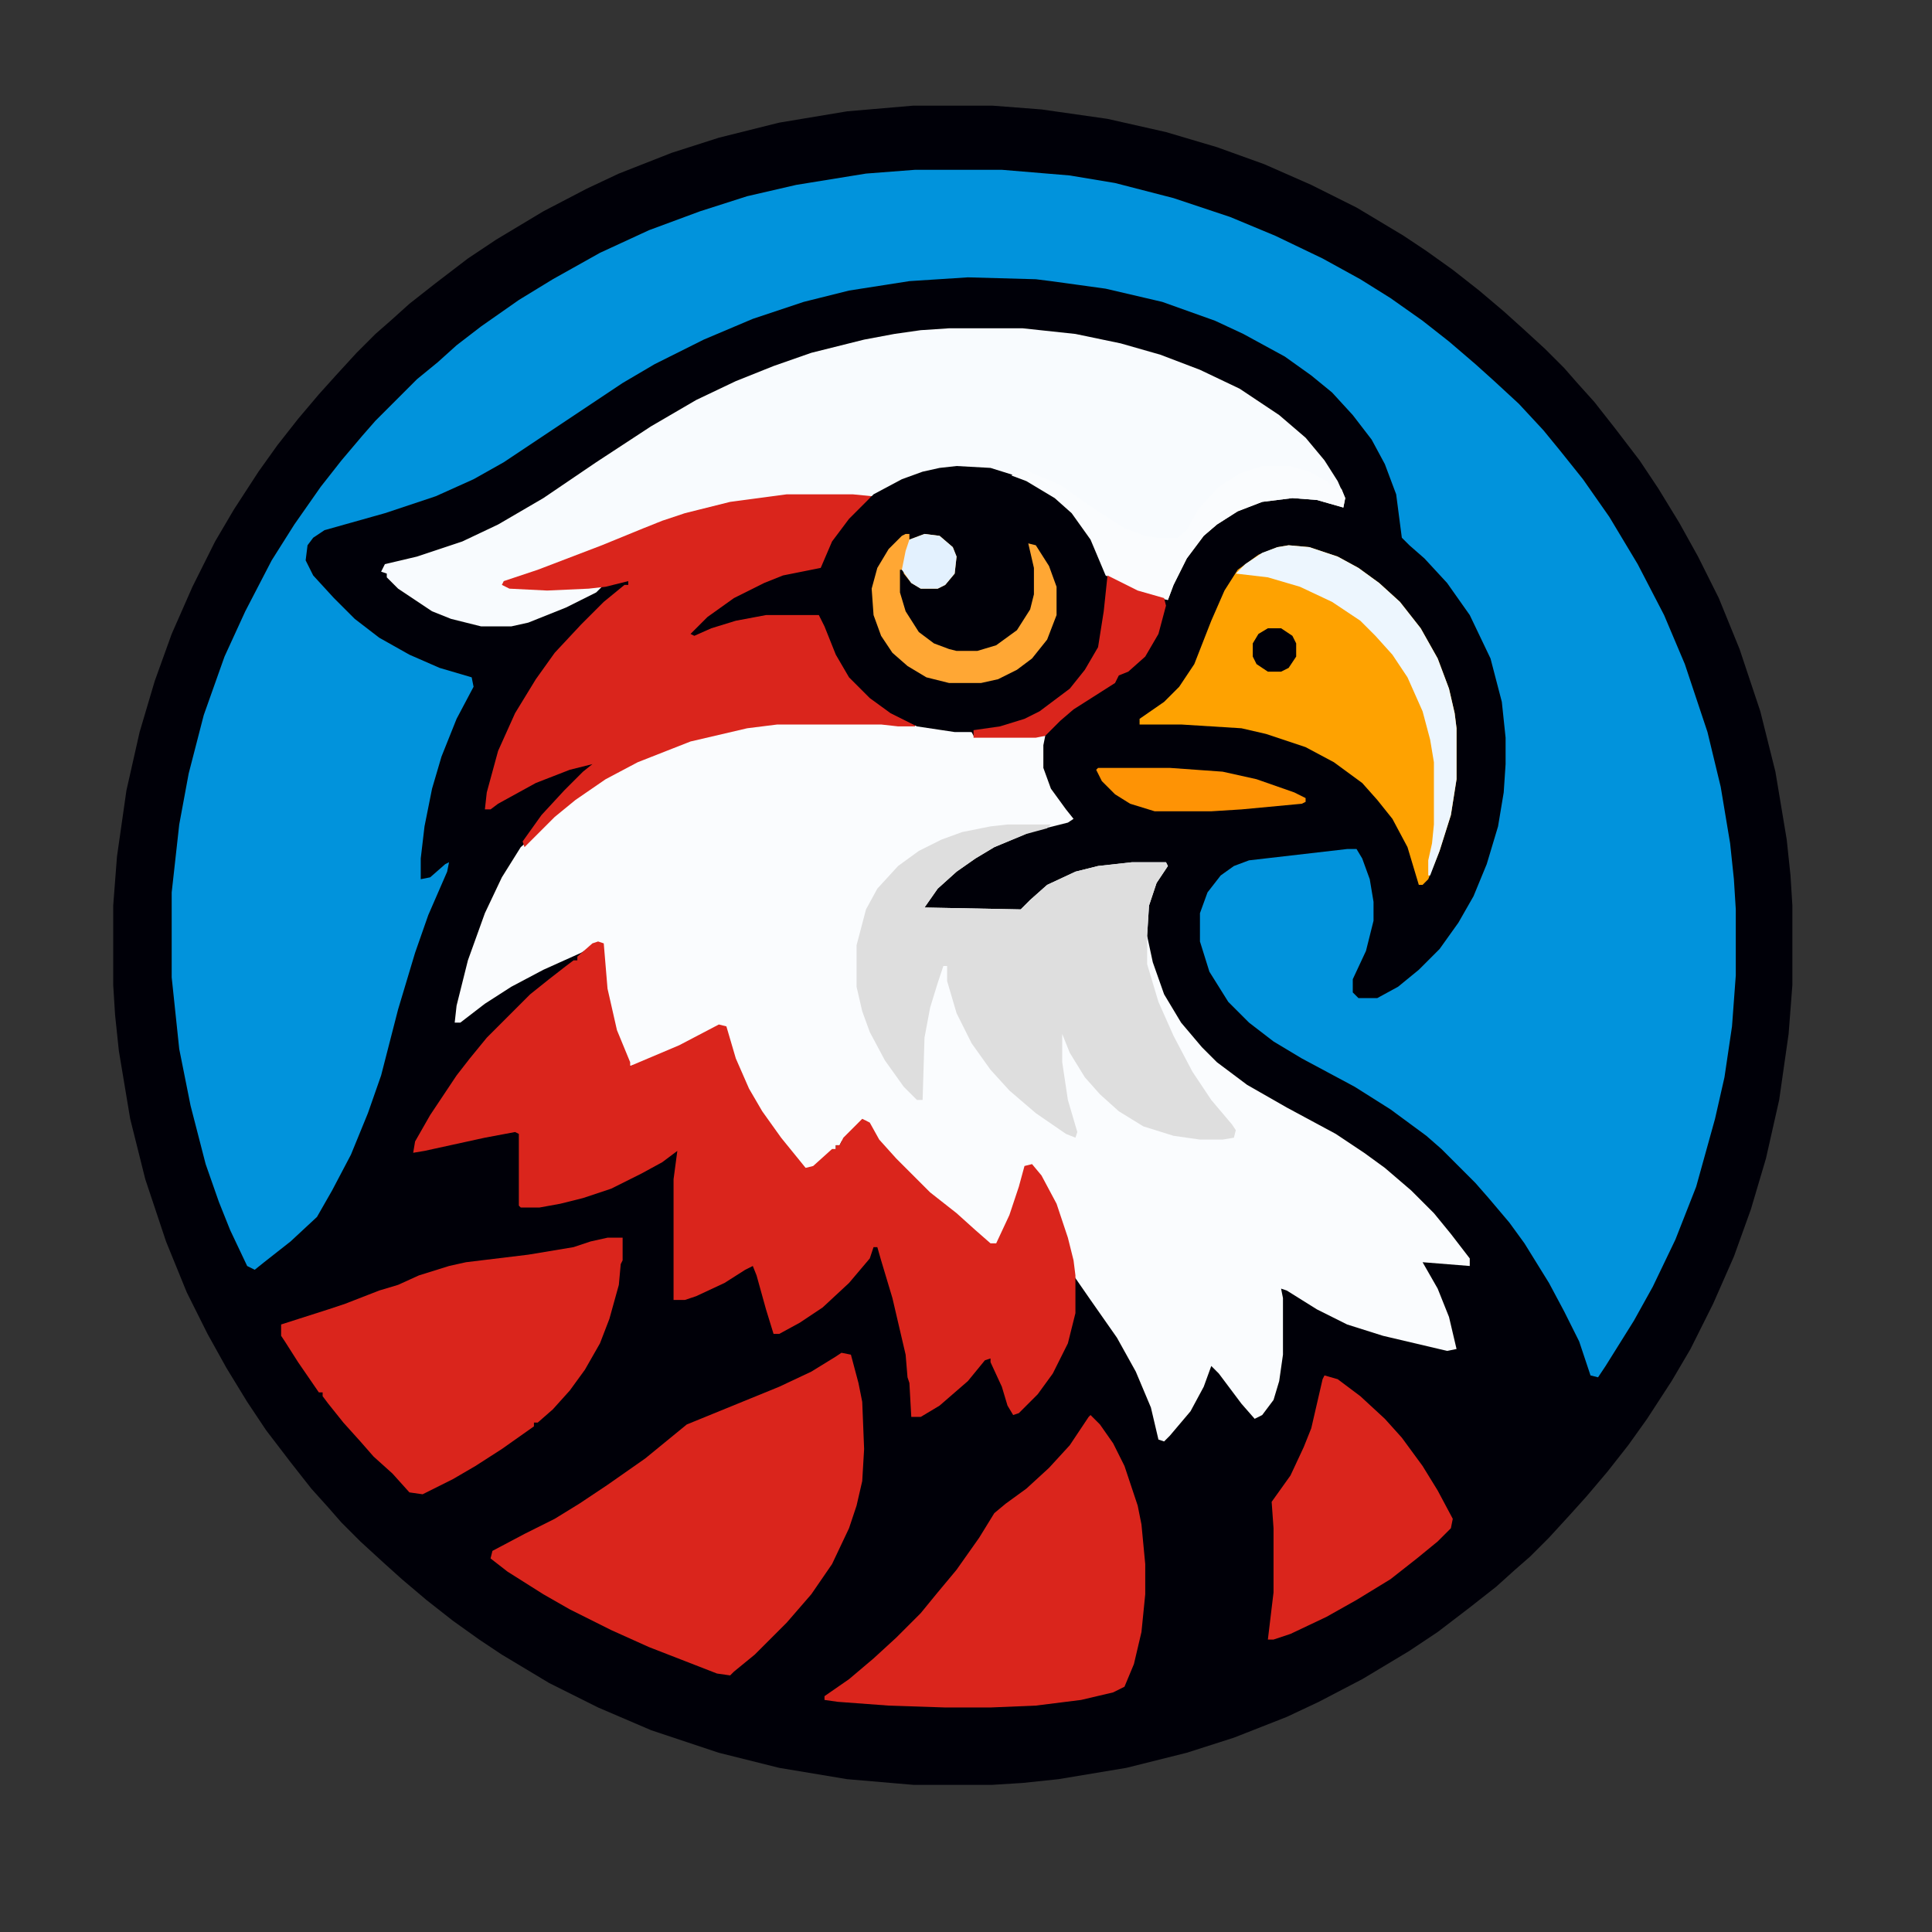<svg xmlns="http://www.w3.org/2000/svg" version="1.1" xmlns:xlink="http://www.w3.org/1999/xlink" xmlns:svgjs="http://svgjs.dev/svgjs" width="1024" height="1024"><rect width="100%" height="100%" fill="#333333" stroke="none"/><svg width="1024" height="1024" viewBox="0 0 1024 1024" fill="none" xmlns="http://www.w3.org/2000/svg">
<path d="M484 56H526L552 58L587 63L618 70L645 78L670 87L695 98L719 110L744 125L756 133L770 143L784 154L797 165L807 174L819 185L829 195L836 203L845 213L856 227L869 244L879 259L890 277L900 295L911 317L922 344L933 377L941 409L947 445L949 464L950 480V522L948 548L943 583L936 614L928 641L919 666L908 691L896 715L886 732L873 752L863 766L852 780L841 793L832 803L821 815L811 825L803 832L793 841L779 852L762 865L747 875L722 890L699 902L682 910L654 921L629 929L597 937L561 943L542 945L526 946H484L449 943L413 937L381 929L345 917L317 905L291 892L266 877L254 869L240 859L226 848L213 837L203 828L191 817L181 807L174 799L165 789L154 775L141 758L131 743L120 725L110 707L99 685L88 658L77 625L69 593L63 557L61 538L60 522V480L62 454L67 419L74 388L82 361L91 336L102 311L114 287L124 270L137 250L147 236L158 222L169 209L178 199L189 187L199 177L207 170L217 161L231 150L248 137L263 127L288 112L311 100L328 92L356 81L381 73L413 65L449 59L484 56Z" fill="#000008"></path>
<path d="M485 90H531L567 93L591 97L622 105L652 115L676 125L701 137L721 148L737 158L754 170L768 181L782 193L792 202L805 214L818 228L827 239L839 254L853 274L868 299L882 326L893 352L905 388L912 417L917 447L919 466L920 482V517L918 544L914 571L909 593L899 629L888 657L876 682L866 700L851 724L847 730L843 729L837 711L829 695L821 680L808 659L800 648L789 635L782 627L764 609L756 602L737 588L718 576L690 561L675 552L662 542L651 531L641 515L636 499V484L640 473L647 464L654 459L662 456L714 450H719L722 455L726 466L728 478V488L724 504L717 519V526L720 529H730L741 523L752 514L763 503L773 489L781 475L788 458L794 438L797 420L798 405V391L796 372L790 349L779 326L767 309L755 296L747 289L743 285L740 262L734 246L727 233L717 220L706 208L695 199L681 189L659 177L644 170L616 160L586 153L557 149L549 148L513 147L482 149L450 154L426 160L399 169L373 180L347 193L330 203L267 245L251 254L231 263L204 272L172 281L166 285L163 289L162 297L166 305L177 317L188 328L201 338L217 347L233 354L250 359L251 364L242 381L234 401L229 418L225 438L223 455V466L228 465L236 458L238 457L237 462L227 485L220 505L211 535L202 570L195 590L186 612L176 631L168 645L154 658L140 669L135 673L131 671L122 652L116 637L109 617L101 586L95 556L91 518V473L95 437L100 410L108 379L119 348L130 324L144 297L156 278L170 258L181 244L192 231L199 223L221 201L232 192L242 183L255 173L275 159L293 148L318 134L344 122L371 112L396 104L422 98L459 92L485 90Z" fill="#0193DC"></path>
<path d="M412 383H467L476 384H486L515 388L516 390H554L553 395V407L557 418L565 429L569 434L566 436L546 441L527 449L517 455L507 462L497 471L490 481L541 482L546 477L555 469L570 462L582 459L600 457H618L619 459L613 468L609 480L608 496L611 510L617 527L626 542L637 555L645 563L661 575L682 587L708 601L723 611L734 619L748 631L760 643L769 654L779 667V671L754 669L762 683L768 698L772 715L767 716L733 708L714 702L698 694L682 684L679 683L680 688V718L678 732L675 742L669 750L665 752L658 744L646 728L642 724L638 735L631 748L620 761L617 764L614 763L610 746L602 727L592 709L578 689L569 676L566 660L561 643L553 626L547 618H544L538 638L532 653L528 660L524 659L513 649L502 640L489 629L467 607L461 598L459 594L455 596L446 605L445 607H443V609L432 618L430 620L426 619L416 607L405 592L397 579L390 564L386 552L384 544L379 545L358 556L338 564L334 565L326 546L321 524L319 500L313 502L308 505L288 514L271 523L257 532L244 542H241L242 533L248 509L257 484L266 465L276 449L284 442L297 429L312 418L326 409L345 400L360 394L378 389L396 385L412 383Z" fill="#FAFCFE"></path>
<path d="M503 174H542L570 177L594 182L615 188L636 196L657 206L678 220L692 232L702 244L709 255L713 264L712 269L698 265L685 264L669 266L656 271L645 278L638 284L629 296L622 310L619 318L603 314L586 305L578 286L568 272L559 264L544 255L529 250L515 248L498 249L483 253L466 261L463 263H417L387 267L370 271L347 278L324 288L291 301L267 309L270 311L292 312L319 311L316 314L300 322L280 330L271 332H255L239 328L229 324L211 312L205 306V304L202 303L204 299L221 295L245 287L264 278L288 264L316 245L345 226L369 212L390 202L410 194L430 187L458 180L474 177L488 175L503 174Z" fill="#F8FBFE"></path>
<path d="M317 499L320 500L322 524L327 546L334 563V565L360 554L381 543L385 544L390 561L397 577L404 589L414 603L427 619L431 618L441 609H443V607H445L447 603L457 593L461 595L466 604L475 614L493 632L507 643L517 652L525 659H528L535 644L540 629L543 618L547 617L552 623L560 638L566 656L569 668L570 676V696L566 712L558 728L550 739L540 749L537 750L534 745L531 735L525 722V720L522 721L513 732L498 745L488 751H483L482 733L481 730L480 718L473 688L467 668L465 661H463L461 667L450 680L436 693L424 701L413 707H410L406 694L401 676L399 671L395 673L384 680L369 687L363 689H357V625L359 610L351 616L340 622L324 630L309 635L297 638L286 640H276L275 639V601L273 600L257 603L225 610L219 611L220 605L228 591L242 570L249 561L258 550L281 527L291 519L300 512L304 509H306V507L314 500L317 499Z" fill="#DA251C"></path>
<path d="M417 262H452L462 263L456 270L449 277L442 287L436 301L432 303L415 306L402 311L386 320L373 330L367 336L382 330L400 326L406 325H434L437 329L442 342L449 356L458 366L466 373L477 380L485 384V385H476L467 384H412L396 386L366 393L338 404L321 413L305 424L294 433L278 449L277 446L287 432L299 419L309 409L314 405L302 408L284 415L264 426L260 429H257L258 420L264 398L273 378L284 360L294 346L308 331L320 319L331 310H333V308L321 311L312 312L290 313L270 312L266 310L267 308L285 302L319 289L341 280L351 276L363 272L387 266L417 262Z" fill="#DA251C"></path>
<path d="M446 717L451 718L455 733L457 743L458 768L457 785L454 798L450 810L441 829L430 845L417 860L400 877L389 886L387 888L380 887L344 873L324 864L302 853L288 845L269 833L260 826L261 822L278 813L294 805L307 797L322 787L342 773L364 755L413 735L430 727L443 719L446 717Z" fill="#DA251C"></path>
<path d="M534 437H557L555 439L544 442L527 449L517 455L507 462L497 471L490 481L541 482L546 477L555 469L570 462L582 459L600 457H618L619 459L613 468L609 480L608 496V511L614 531L622 549L632 568L642 583L653 596L655 599L654 603L648 604H636L622 602L606 597L593 589L583 580L575 571L567 558L563 548V563L566 583L571 600L570 603L565 601L549 590L535 578L525 567L515 553L507 537L502 520V512H500L497 521L493 534L490 550L489 583H486L479 576L469 562L461 547L457 536L454 523V501L459 482L465 471L476 459L487 451L499 445L510 441L525 438L534 437Z" fill="#DEDEDE"></path>
<path d="M507 247L525 248L541 253L553 259L566 269L573 277L580 288L587 305V316L585 333L583 343L574 358L566 367L551 378L541 383L526 387L516 388H506L486 385L472 378L461 370L450 359L443 347L437 332L434 326H406L390 329L377 333L368 337L366 336L375 327L389 317L405 309L415 305L435 301L441 287L450 275L463 262L478 254L489 250L498 248L507 247Z" fill="#000008"></path>
<path d="M322 656H330V668L329 670L328 681L323 699L318 712L310 726L302 737L293 747L285 754H283V756L266 768L252 777L240 784L224 792L217 791L208 781L198 772L191 764L182 754L174 744L171 740V738H169L158 722L151 711L149 708V702L174 694L183 691L201 684L211 681L222 676L238 671L247 669L280 665L304 661L313 658L322 656Z" fill="#DA251C"></path>
<path d="M683 289L694 290L709 295L720 301L731 309L742 319L753 333L762 349L768 365L771 378L772 386V413L769 432L763 451L757 466L754 469H752L746 449L738 434L730 424L722 415L707 404L692 396L671 389L658 386L626 384H604V381L617 372L625 364L633 352L642 329L649 313L656 302L667 294L677 290L683 289Z" fill="#FEA201"></path>
<path d="M578 750L583 755L590 765L596 777L603 798L605 808L607 829V845L605 865L601 882L596 894L590 897L573 901L549 904L525 905H501L471 904L444 902L437 901V899L450 890L463 879L475 868L488 855L497 844L507 832L519 815L527 802L533 797L544 789L556 778L567 766L577 751L578 750Z" fill="#DA251C"></path>
<path d="M702 729L709 731L721 740L734 752L743 762L754 777L762 790L770 805L769 810L762 817L751 826L737 837L719 848L703 857L684 866L675 869H672L675 844V810L674 796L684 782L691 767L695 757L701 731L702 729Z" fill="#DA251C"></path>
<path d="M683 289L694 290L709 295L720 301L731 309L742 319L753 333L762 349L768 365L771 378L772 386V413L769 432L763 451L758 464H757V456L759 447L760 437V404L758 392L754 377L746 359L738 347L729 337L721 329L706 319L689 311L672 306L655 304L660 299L669 293L677 290L683 289Z" fill="#EDF6FE"></path>
<path d="M480 283H482V286L490 283L498 284L505 290L507 295L506 304L501 310L497 312H488L483 309L479 304V302H477V314L480 324L487 335L495 341L503 344L507 345H518L528 342L539 334L546 323L548 315V301L545 288L549 289L556 300L560 311V326L555 339L547 349L539 355L529 360L520 362H503L491 359L481 353L473 346L467 337L463 326L462 312L465 301L471 291L478 284L480 283Z" fill="#FFA734"></path>
<path d="M669 247H684L694 250L703 255L709 260L711 259L713 264L712 269L698 265L685 264L669 266L656 271L645 278L638 284L629 296L622 310L619 318L603 314L586 305L578 286L568 272L559 264L544 255L536 252L539 250L543 249L562 257L576 267L596 280L607 284L613 285H624L629 281L635 270L646 258L657 251L669 247Z" fill="#FAFCFE"></path>
<path d="M587 305L603 313L617 317L618 321L614 336L607 348L598 356L593 358L591 362L569 376L562 382L554 390L549 391H516V387L530 385L543 381L551 377L567 365L575 355L582 343L585 324L587 305Z" fill="#DA251C"></path>
<path d="M582 407H620L648 409L666 413L686 420L692 423V425L690 426L658 429L642 430H612L599 426L591 421L584 414L581 408L582 407Z" fill="#FE9305"></path>
<path d="M490 283L498 284L505 290L507 295L506 304L501 310L497 312H488L483 309L478 302L480 292L482 286L490 283Z" fill="#E3F1FE"></path>
<path d="M672 333H679L685 337L687 341V348L683 354L679 356H672L666 352L664 348V341L667 336L672 333Z" fill="#000008"></path>
</svg><style>@media (prefers-color-scheme: light) { :root { filter: none; } }
@media (prefers-color-scheme: dark) { :root { filter: none; } }
</style></svg>